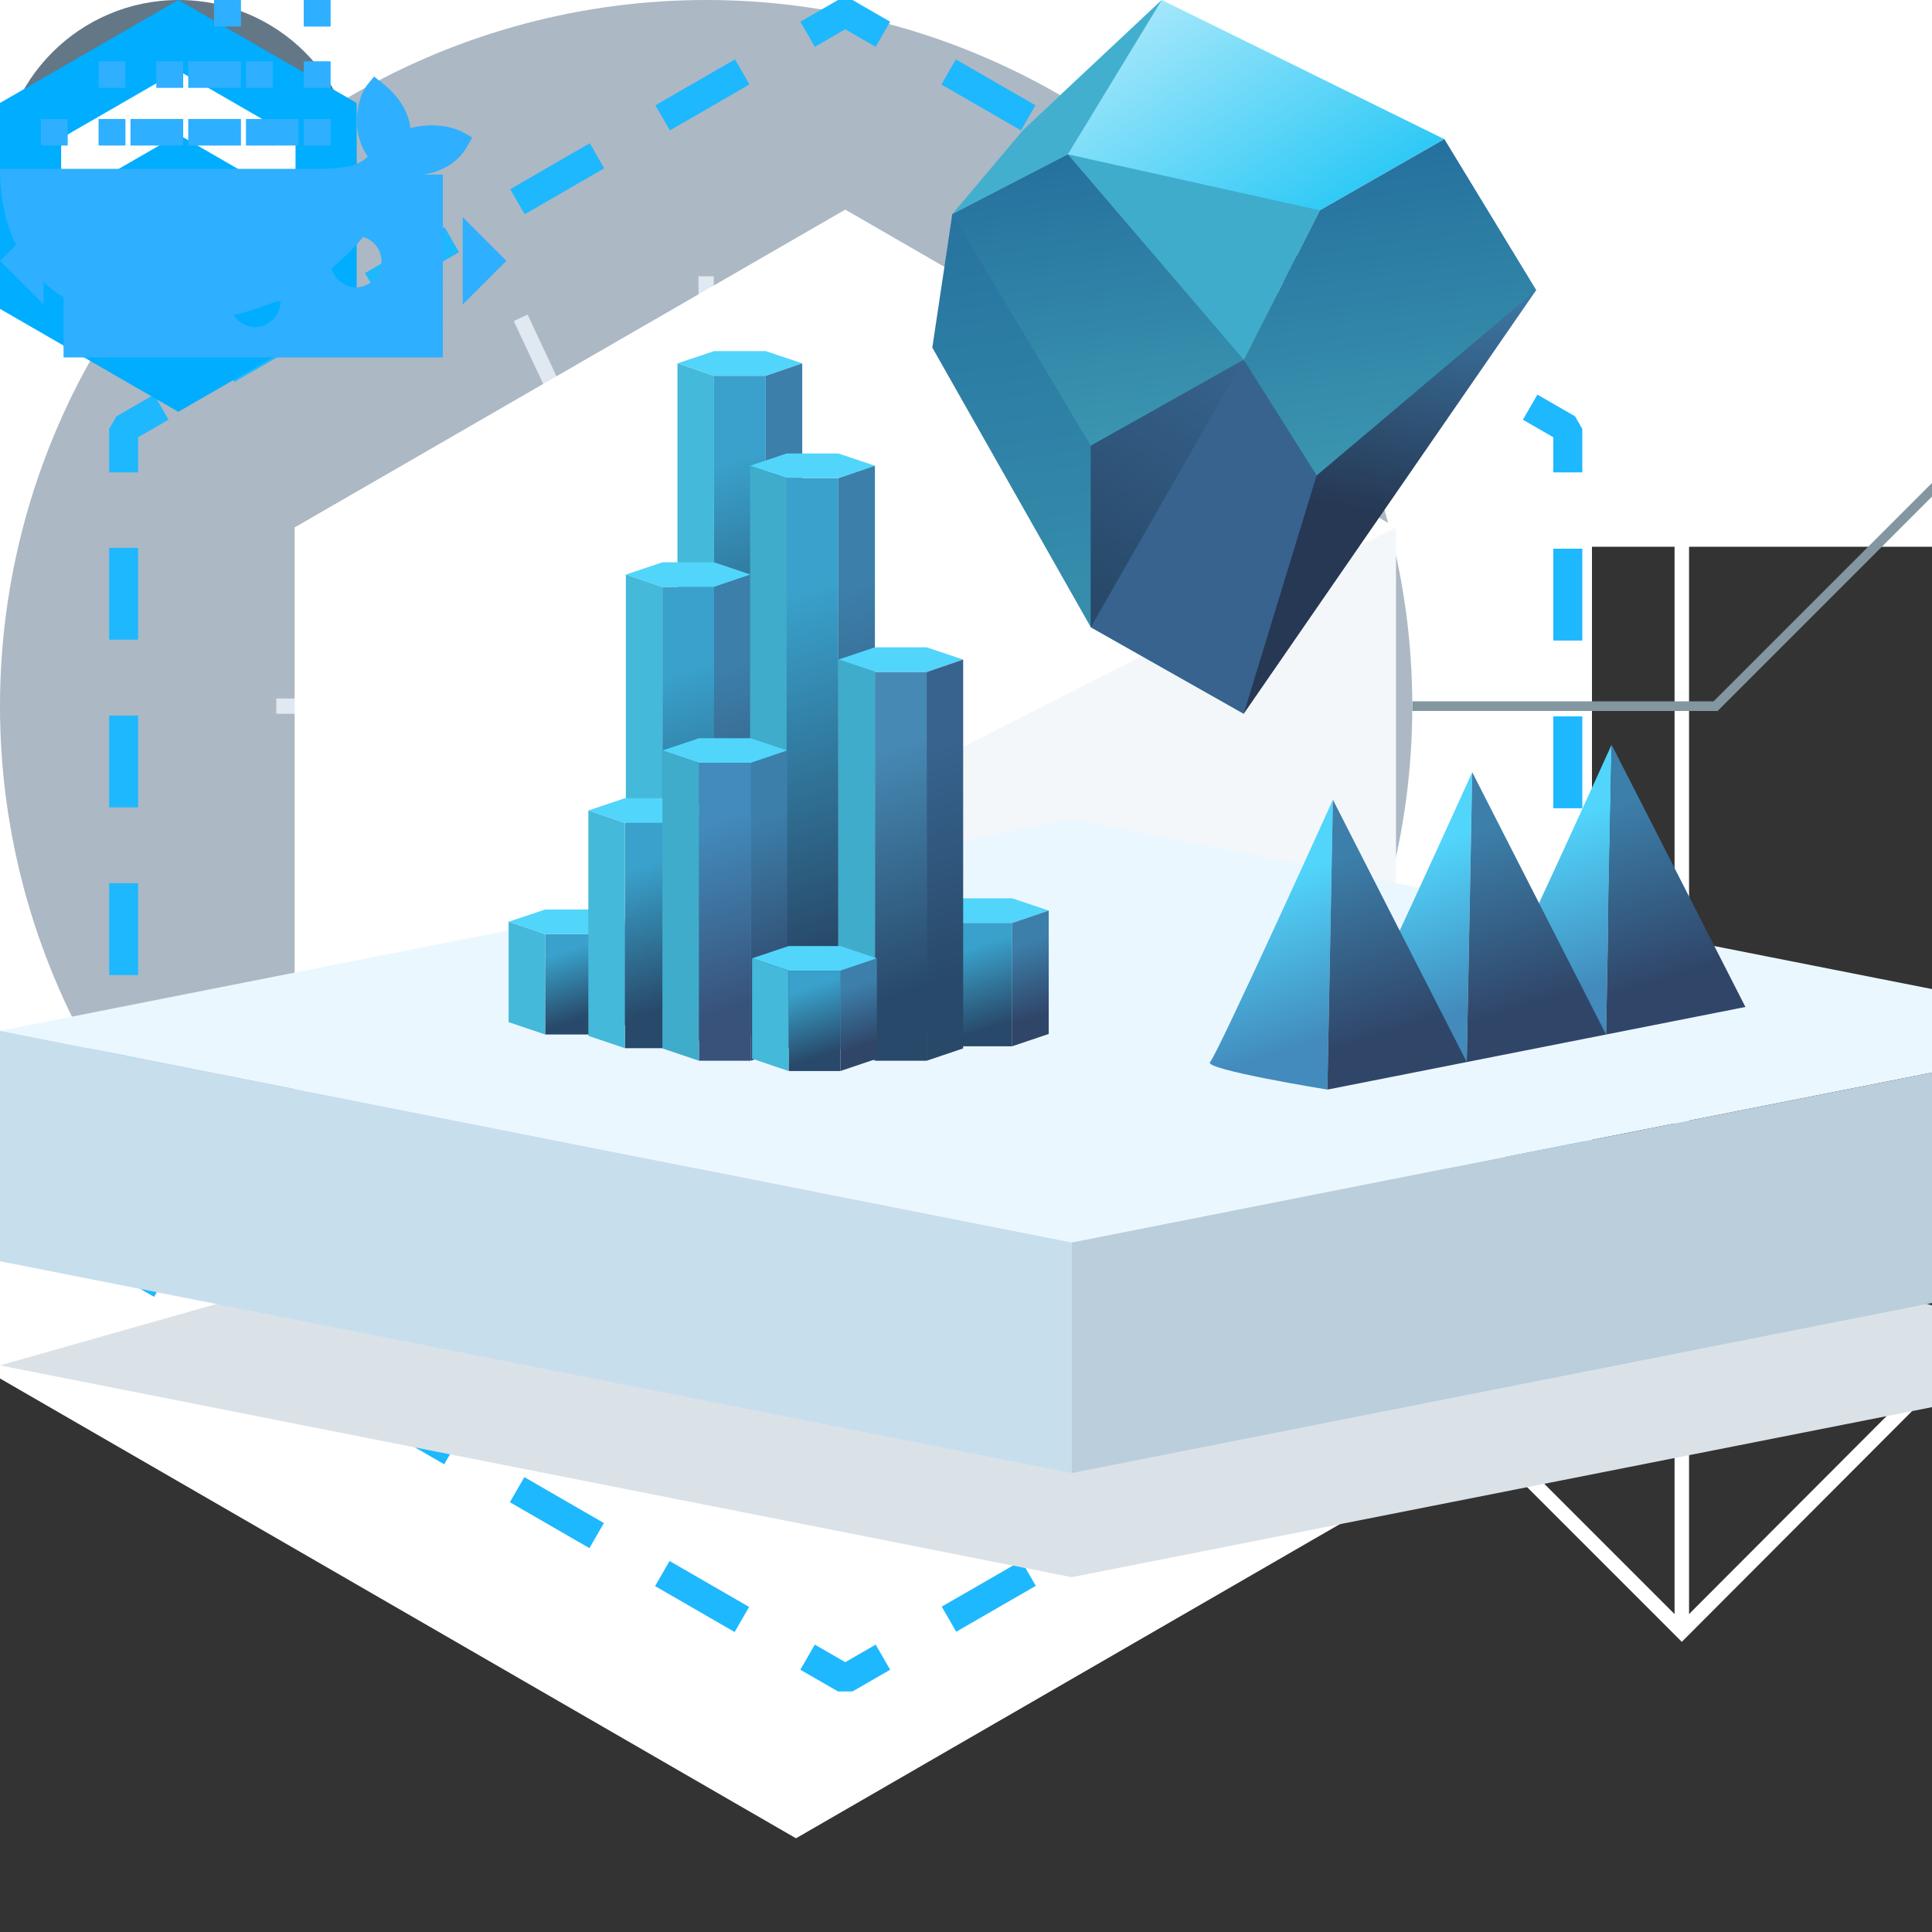 <?xml version="1.0" encoding="iso-8859-1"?>
<!-- Generator: Adobe Illustrator 22.1.0, SVG Export Plug-In . SVG Version: 6.00 Build 0)  -->
<svg version="1.1" id="Layer_1" xmlns="http://www.w3.org/2000/svg" xmlns:xlink="http://www.w3.org/1999/xlink" x="0px" y="0px"
	 viewBox="0 0 200 200" style="enable-background:new 0 0 200 200;" xml:space="preserve">
<rect x="0" y="0" width="200" height="200" fill="#333333" stroke="none"/>
<style type="text/css">
	.st0{fill:#0072C3;}
	.st1{fill:#FFFFFF;}
	.st2{fill:#19B3FF;}
	.st3{fill:none;stroke:#FFFFFF;stroke-width:1.5;stroke-miterlimit:10;}
	.st4{fill:none;stroke:#82979F;stroke-miterlimit:10;}
	.st5{fill:#ACB8C4;}
	.st6{fill:#D5DDE6;}
	.st7{fill:#DBE3EB;}
	.st8{clip-path:url(#SVGID_2_);}
	.st9{opacity:0.39;fill:url(#SVGID_3_);enable-background:new    ;}
	.st10{opacity:0.39;fill:url(#SVGID_4_);enable-background:new    ;}
	.st11{opacity:0.39;fill:url(#SVGID_5_);enable-background:new    ;}
	.st12{opacity:0.72;fill:url(#SVGID_6_);enable-background:new    ;}
	.st13{opacity:0.13;fill:url(#SVGID_7_);enable-background:new    ;}
	.st14{fill:#637787;}
	.st15{fill:none;stroke:#E0E8F1;stroke-width:1.583;stroke-miterlimit:10;}
	.st16{fill:none;stroke:#E0E8F1;stroke-width:1.583;stroke-miterlimit:10;stroke-dasharray:10.5,3;}
	.st17{fill:none;stroke:#E0E8F1;stroke-width:1.583;stroke-miterlimit:10;stroke-dasharray:10.45,2.986;}
	.st18{fill:none;stroke:#E0E8F1;stroke-width:1.583;stroke-miterlimit:10;stroke-dasharray:10.513,3.004;}
	.st19{fill:#E2EAF3;}
	.st20{fill:none;stroke:#E0E8F1;stroke-width:1.583;stroke-miterlimit:10;stroke-dasharray:14,4;}
	.st21{fill:none;stroke:#FFFFFF;stroke-width:2.678;stroke-miterlimit:10;}
	.st22{fill:none;stroke:#1EB8FF;stroke-width:3;stroke-linecap:square;stroke-linejoin:bevel;}
	.st23{fill:none;stroke:#1EB8FF;stroke-width:3;stroke-linecap:square;stroke-linejoin:bevel;stroke-dasharray:6.511,10.851;}
	.st24{fill:none;stroke:#1EB8FF;stroke-width:3;stroke-linecap:square;stroke-linejoin:bevel;stroke-dasharray:6.51,10.85;}
	.st25{fill:none;stroke:#1EB8FF;stroke-width:3;stroke-linecap:square;stroke-linejoin:bevel;stroke-dasharray:6.51,10.85;}
	.st26{fill:none;stroke:#1EB8FF;stroke-width:3;stroke-linecap:square;stroke-linejoin:bevel;stroke-dasharray:6.511,10.851;}
	.st27{fill:none;stroke:#43C4A6;stroke-width:2.307;stroke-miterlimit:10;}
	.st28{fill:#F3F7FA;}
	.st29{fill:#1EB8FF;}
	.st30{fill:none;}
	.st31{fill:#00ADFE;}
	.st32{fill:#DAE2E8;}
	.st33{fill:#EBF7FF;}
	.st34{fill:#BACEDB;}
	.st35{fill:#C7DEED;}
	.st36{fill:#51D5FB;}
	.st37{fill:url(#SVGID_8_);}
	.st38{fill:#44B9DA;}
	.st39{fill:url(#SVGID_9_);}
	.st40{fill:url(#SVGID_10_);}
	.st41{fill:url(#SVGID_11_);}
	.st42{fill:url(#SVGID_12_);}
	.st43{fill:url(#SVGID_13_);}
	.st44{fill:url(#SVGID_14_);}
	.st45{fill:url(#SVGID_15_);}
	.st46{fill:url(#SVGID_16_);}
	.st47{fill:#3FACCB;}
	.st48{fill:url(#SVGID_17_);}
	.st49{fill:url(#SVGID_18_);}
	.st50{fill:url(#SVGID_19_);}
	.st51{fill:url(#SVGID_20_);}
	.st52{fill:url(#SVGID_21_);}
	.st53{fill:url(#SVGID_22_);}
	.st54{fill:url(#SVGID_23_);}
	.st55{fill:url(#SVGID_24_);}
	.st56{fill:url(#SVGID_25_);}
	.st57{fill:url(#SVGID_26_);}
	.st58{fill:url(#SVGID_27_);}
	.st59{fill:url(#SVGID_28_);}
	.st60{fill:url(#SVGID_29_);}
	.st61{fill:url(#SVGID_30_);}
	.st62{fill:url(#SVGID_31_);}
	.st63{fill:none;stroke:#ABCCD9;stroke-linecap:round;stroke-linejoin:round;stroke-miterlimit:10;}
	.st64{fill:url(#SVGID_32_);}
	.st65{fill:url(#SVGID_33_);}
	.st66{fill:url(#SVGID_34_);}
	.st67{fill:#43AFCE;}
	.st68{fill:url(#SVGID_35_);}
	.st69{fill:#37638E;}
	.st70{fill:url(#SVGID_36_);}
	.st71{fill:url(#SVGID_37_);}
	.st72{fill:none;stroke:#FFFFFF;stroke-width:2;stroke-miterlimit:10;}
	.st73{fill:#2EAFFF;}
</style>
<g id="next-arrow-btn_x60_94x40">
	<polygon class="st0" points="81.3,0 0,0 0,39.6 81.3,39.6 93.5,19.8 	"/>
</g>
<g id="create-hex_x60_165x191">
	<polygon class="st1" points="164.8,142.7 82.4,190.3 0,142.7 0,47.5 82.4,0 164.8,47.5 	"/>
</g>
<g id="dropdown-check_x60_12x9">
	<path class="st2" d="M3.175,7.85l-2.8-2.8c-0.5-0.6-0.5-1.5,0-2c0.6-0.6,1.5-0.6,2,0l1.8,1.8l4.4-4.4c0.5-0.6,1.5-0.6,2,0
		c0.5,0.5,0.5,1.5,0,2l-5.4,5.4c-0.3,0.3-0.6,0.4-1,0.4S3.475,8.15,3.175,7.85z"/>
</g>
<g id="whats-next_x60_349x170">
	<line class="st3" x1="174.1" y1="56.5" x2="174.1" y2="168.9"/>
	<polyline class="st3" points="124.9,119.7 174.1,168.9 223.2,119.7 	"/>
	<rect class="st1" width="348.1" height="56.6"/>
</g>
<g id="next-process_x60_453x456">
	<polyline class="st4" points="215.6,35.1 177.6,73.1 146.2,73.1 	"/>
	<polyline class="st4" points="237.4,150.6 275.4,112.6 306.8,112.6 	"/>
	<polyline class="st4" points="215.6,305.1 177.6,343.1 146.2,343.1 	"/>
	<polyline class="st4" points="237.4,420.6 275.4,382.6 306.8,382.6 	"/>
	<circle class="st5" cx="379.9" cy="382.7" r="73.1"/>
	<g>
		<polygon class="st6" points="431.4,378.9 418.1,386.6 404.7,378.9 404.7,363.5 418.1,355.8 431.4,363.5 		"/>
		<polygon class="st1" points="404.7,363.5 418.1,371.2 431.4,363.5 418.1,355.8 		"/>
		<polygon class="st7" points="418.1,371.2 418.1,386.6 404.7,378.9 404.7,363.5 		"/>
	</g>
	<g>
		<polygon class="st6" points="410.9,390.4 381.2,407.5 351.5,390.4 351.5,356 381.2,338.9 410.9,356 		"/>
		<polygon class="st1" points="351.5,356 381.2,373.2 410.9,356 381.2,338.9 		"/>
		<polygon class="st7" points="381.2,373.2 381.2,407.5 351.5,390.4 351.5,356 		"/>
	</g>
	<g>
		<polygon class="st6" points="355.1,400.5 341.8,408.2 328.4,400.5 328.4,385 341.8,377.3 355.1,385 		"/>
		<polygon class="st1" points="328.4,385 341.8,392.7 355.1,385 341.8,377.3 		"/>
		<polygon class="st7" points="341.8,392.7 341.8,408.2 328.4,400.5 328.4,385 		"/>
	</g>
	<g>
		<polygon class="st6" points="374.4,411.4 361.1,419.1 347.7,411.4 347.7,396 361.1,388.3 374.4,396 		"/>
		<polygon class="st1" points="347.7,396 361.1,403.7 374.4,396 361.1,388.3 		"/>
		<polygon class="st7" points="361.1,403.7 361.1,419.1 347.7,411.4 347.7,396 		"/>
	</g>
	<circle class="st5" cx="73.1" cy="343.1" r="73.1"/>
	<polygon class="st6" points="108.1,370.3 73.1,390.5 38.1,370.3 38.1,329.8 73.1,309.6 108.1,329.8 	"/>
	<polygon class="st1" points="38.1,329.8 73.1,350 108.1,329.8 73.1,309.6 	"/>
	<polygon class="st7" points="73.1,350 73.1,390.5 38.1,370.3 38.1,329.8 	"/>
	<g>
		<polygon class="st6" points="45.4,329.8 73.1,345.8 73.1,313.8 		"/>
		<polygon class="st7" points="73.1,313.8 73.1,345.8 100.8,329.8 		"/>
	</g>
	<g>
		<g>
			<g>
				<g>
					<g>
						<g>
							<g>
								<g>
									<defs>
										<polygon id="SVGID_1_" points="45.4,329.8 73.1,345.8 100.8,329.8 100.8,274.6 45.4,274.6 										"/>
									</defs>
									<clipPath id="SVGID_2_">
										<use xlink:href="#SVGID_1_"  style="overflow:visible;"/>
									</clipPath>
									<g class="st8">
										<polygon class="st1" points="93.2,319.3 73.1,330.9 53,319.3 53,296.1 73.1,284.5 93.2,296.1 										"/>
										<polygon class="st1" points="53,296.1 73.1,307.7 93.2,296.1 73.1,284.5 										"/>
										<polygon class="st1" points="73.1,307.7 73.1,330.9 53,319.3 53,296.1 										"/>
									</g>
								</g>
							</g>
						</g>
					</g>
				</g>
			</g>
		</g>
	</g>
	
		<linearGradient id="SVGID_3_" gradientUnits="userSpaceOnUse" x1="91.05" y1="-103.171" x2="91.05" y2="-53.449" gradientTransform="matrix(1 0 0 -1 0 204)">
		<stop  offset="0" style="stop-color:#FFFFFF"/>
		<stop  offset="1" style="stop-color:#FFFFFF;stop-opacity:0"/>
	</linearGradient>
	<polygon class="st9" points="93.7,228.7 88.4,231.8 88.4,316.9 93.7,313.8 	"/>
	
		<linearGradient id="SVGID_4_" gradientUnits="userSpaceOnUse" x1="66.4" y1="-104.236" x2="66.4" y2="-54.514" gradientTransform="matrix(1 0 0 -1 0 204)">
		<stop  offset="0" style="stop-color:#FFFFFF"/>
		<stop  offset="1" style="stop-color:#FFFFFF;stop-opacity:0"/>
	</linearGradient>
	<polygon class="st10" points="69.1,229.8 63.7,232.9 63.7,318 69.1,314.9 	"/>
	
		<linearGradient id="SVGID_5_" gradientUnits="userSpaceOnUse" x1="61.75" y1="-99.906" x2="61.75" y2="-47.459" gradientTransform="matrix(1 0 0 -1 0 204)">
		<stop  offset="0" style="stop-color:#FFFFFF"/>
		<stop  offset="1" style="stop-color:#FFFFFF;stop-opacity:0"/>
	</linearGradient>
	<polygon class="st11" points="67.9,221.2 55.6,229.1 55.6,314.2 67.9,306.3 	"/>
	
		<linearGradient id="SVGID_6_" gradientUnits="userSpaceOnUse" x1="55.6" y1="-86.174" x2="55.6" y2="-35.897" gradientTransform="matrix(1 0 0 -1 0 204)">
		<stop  offset="0" style="stop-color:#FFFFFF"/>
		<stop  offset="1" style="stop-color:#FFFFFF;stop-opacity:0"/>
	</linearGradient>
	<polygon class="st12" points="58.3,235.5 52.9,238.6 52.9,297 58.3,293.9 	"/>
	
		<linearGradient id="SVGID_7_" gradientUnits="userSpaceOnUse" x1="-2249.275" y1="-104.412" x2="-2249.275" y2="-55.481" gradientTransform="matrix(-1 0 0 -1 -2165.525 204)">
		<stop  offset="0" style="stop-color:#FFFFFF"/>
		<stop  offset="1" style="stop-color:#FFFFFF;stop-opacity:0"/>
	</linearGradient>
	<polygon class="st13" points="79.1,231.2 88.4,235 88.4,318 79.1,314.2 	"/>
	<circle class="st14" cx="226.5" cy="433" r="18.5"/>
	<circle class="st14" cx="226.5" cy="298.5" r="18.5"/>
	<circle class="st14" cx="226.5" cy="164" r="18.5"/>
	<circle class="st14" cx="226.5" cy="29.6" r="18.5"/>
	<path class="st1" d="M226.1,26.3l-2.2,2.3l-1.6-1.7l4.2-4.2h2.5V36h-2.8L226.1,26.3L226.1,26.3z"/>
	<path class="st1" d="M221,168.2c5.5-4,7.1-5.4,7.1-7c0-1.2-1.1-1.7-2.2-1.7c-1.5,0-2.7,0.6-3.6,1.5l-1.6-1.9
		c1.3-1.5,3.3-2.2,5.1-2.2c2.8,0,5.1,1.6,5.1,4.3c0,2.3-1.9,4.3-5.5,6.8h5.6v2.5h-10V168.2z"/>
	<path class="st1" d="M222.2,301.9c0.9,1,2.4,1.5,3.7,1.5c1.6,0,2.5-0.7,2.5-1.7c0-1.1-0.8-1.6-2.7-1.6c-0.6,0-1.5,0-1.7,0v-2.5
		c0.2,0,1.2,0,1.7,0c1.5,0,2.5-0.5,2.5-1.5c0-1.1-1.1-1.6-2.5-1.6c-1.3,0-2.5,0.5-3.4,1.4l-1.4-1.8c1.1-1.2,2.8-2.1,5.1-2.1
		c3.1,0,5,1.4,5,3.6c0,1.7-1.4,2.8-2.9,3c1.4,0.1,3.1,1.2,3.1,3.2c0,2.3-2.1,3.9-5.3,3.9c-2.5,0-4.3-0.9-5.3-2.1L222.2,301.9z"/>
	<path class="st1" d="M227.1,437.8h-6.4v-2.2l5.3-8.3h3.9v8.1h1.7v2.5h-1.7v2.8h-2.8V437.8L227.1,437.8z M223.5,435.3h3.6v-5.6
		L223.5,435.3z"/>
	<circle class="st5" cx="379.9" cy="112.7" r="73.1"/>
	<g id="hex-platform_1_">
		<g id="_x3E_bg_1_">
			<g>
				<polyline class="st15" points="419.2,127.6 419.2,134.6 413.1,138.1 				"/>
				<line class="st16" x1="410.5" y1="139.6" x2="388.4" y2="152.3"/>
				<polyline class="st15" points="387.1,153 381.1,156.5 375,153 				"/>
				<line class="st17" x1="372.4" y1="151.5" x2="350.4" y2="138.8"/>
				<polyline class="st15" points="349.1,138.1 343.1,134.6 343.1,127.6 				"/>
				<line class="st18" x1="343.1" y1="124.6" x2="343.1" y2="99.1"/>
				<polyline class="st15" points="343.1,97.6 343.1,90.6 349.1,87.1 				"/>
				<line class="st17" x1="351.7" y1="85.6" x2="373.7" y2="72.9"/>
				<polyline class="st15" points="375,72.1 381.1,68.6 387.1,72.1 				"/>
				<line class="st16" x1="389.7" y1="73.6" x2="411.8" y2="86.3"/>
				<polyline class="st15" points="413.1,87.1 419.2,90.6 419.2,97.6 				"/>
				<line class="st18" x1="419.2" y1="100.6" x2="419.2" y2="126.1"/>
			</g>
		</g>
		<g id="logo-horizontal_1_">
			<g>
				<polygon class="st1" points="399.7,132.5 380.9,142.1 361.6,132.3 380.4,122.5 				"/>
				<polygon class="st19" points="391.7,128.4 380.6,134.1 369.3,128.2 380.4,122.5 				"/>
				<polygon class="st6" points="380.9,142.1 399.7,132.5 399.7,135.3 380.9,144.9 				"/>
				<polygon class="st7" points="380.9,142.1 361.6,132.3 361.6,135.1 380.9,144.9 				"/>
			</g>
			<g>
				<polygon class="st6" points="381.1,126.4 396.4,118.6 396.4,120.8 381.1,128.7 				"/>
				<polygon class="st7" points="381.1,126.4 365.7,118.6 365.7,120.8 381.1,128.7 				"/>
				<polygon class="st1" points="396.4,118.6 381.1,126.4 365.7,118.6 381.1,110.7 				"/>
				<polygon class="st19" points="392.4,116.4 381.1,122.3 369.8,116.4 381.1,110.7 				"/>
			</g>
			<g>
				<polygon class="st6" points="381.1,114.1 399.7,104.5 399.7,107.4 381.1,116.9 				"/>
				<polygon class="st7" points="381.1,114.1 362.4,104.5 362.4,107.4 381.1,116.9 				"/>
				<polygon class="st1" points="399.7,104.5 381.1,114.1 362.4,104.5 381.1,95 				"/>
				<polygon class="st19" points="394.8,102 381.1,109.1 367.3,102 381.1,95 				"/>
			</g>
			<g>
				<polygon class="st1" points="399.7,89.7 380.9,99.4 362.1,89.7 380.9,80.1 				"/>
				<polygon class="st6" points="380.9,99.4 399.7,89.7 399.7,92.7 380.9,102.4 				"/>
				<polygon class="st7" points="380.9,99.4 362.1,89.7 362.1,92.7 380.9,102.4 				"/>
			</g>
		</g>
	</g>
	<path class="st20" d="M399.7,102"/>
	<circle class="st5" cx="73.1" cy="73.1" r="73.1"/>
	<polygon class="st6" points="96.5,86.6 73.1,100.1 49.7,86.6 49.7,59.6 73.1,46.1 96.5,59.6 	"/>
	<polygon class="st1" points="49.7,59.6 73.1,73.1 96.5,59.6 73.1,46.1 	"/>
	<polygon class="st7" points="73.1,73.1 73.1,100.1 49.7,86.6 49.7,59.6 	"/>
	<line class="st15" x1="73.1" y1="40.9" x2="73.1" y2="28.6"/>
	<line class="st15" x1="87.1" y1="44" x2="92.3" y2="32.9"/>
	<line class="st15" x1="59.1" y1="44" x2="53.9" y2="32.9"/>
	<line class="st15" x1="73.1" y1="105.3" x2="73.1" y2="117.6"/>
	<line class="st15" x1="87.1" y1="102.2" x2="92.3" y2="113.4"/>
	<line class="st15" x1="59.1" y1="102.2" x2="53.9" y2="113.4"/>
	<line class="st15" x1="105.3" y1="73.1" x2="117.6" y2="73.1"/>
	<line class="st15" x1="102.2" y1="87.1" x2="113.3" y2="92.3"/>
	<line class="st15" x1="102.2" y1="59.1" x2="113.3" y2="53.9"/>
	<line class="st15" x1="40.9" y1="73.1" x2="28.6" y2="73.1"/>
	<line class="st15" x1="44" y1="87.1" x2="32.8" y2="92.3"/>
	<line class="st15" x1="44" y1="59.1" x2="32.8" y2="53.9"/>
</g>
<g id="gray-smiler_x60_37x37">
	<circle class="st14" cx="18.5" cy="18.5" r="18.5"/>
	<path class="st21" d="M6.8,24.5c2.2,4.3,6.6,7.2,11.7,7.2s9.5-2.9,11.7-7.2"/>
	<circle class="st1" cx="30.9" cy="13.1" r="2.2"/>
	<circle class="st1" cx="6.1" cy="13.1" r="2.2"/>
</g>
<g id="no-provider-illo_x60_176x176">
	<polygon class="st1" points="144.5,120.499 87.5,153.399 30.5,120.499 30.5,54.599 87.5,21.699 144.5,54.599 	"/>
	<g>
		<g>
			<polyline class="st22" points="162.3,127.699 162.3,130.699 159.7,132.199 			"/>
			<line class="st23" x1="150.3" y1="137.599" x2="94.8" y2="169.599"/>
			<polyline class="st22" points="90.1,172.299 87.5,173.799 84.9,172.299 			"/>
			<line class="st24" x1="75.5" y1="166.899" x2="20.1" y2="134.899"/>
			<polyline class="st22" points="15.4,132.199 12.8,130.699 12.8,127.699 			"/>
			<line class="st25" x1="12.8" y1="116.799" x2="12.8" y2="52.799"/>
			<polyline class="st22" points="12.8,47.399 12.8,44.399 15.4,42.899 			"/>
			<line class="st25" x1="24.8" y1="37.499" x2="80.2" y2="5.499"/>
			<polyline class="st22" points="84.9,2.799 87.5,1.299 90.1,2.799 			"/>
			<line class="st26" x1="99.5" y1="8.199" x2="155" y2="40.199"/>
			<polyline class="st22" points="159.7,42.899 162.3,44.399 162.3,47.399 			"/>
			<line class="st25" x1="162.3" y1="58.299" x2="162.3" y2="122.299"/>
		</g>
	</g>
	<path class="st27" d="M88,110.399"/>
	<path class="st27" d="M87.5,67.199"/>
	<path class="st27" d="M66.6,88.799"/>
	<path class="st27" d="M109.8,88.799"/>
	<polygon class="st28" points="144.5,54.599 87.1,83.699 87.1,153.399 144.5,120.499 	"/>
	<circle class="st29" cx="162.3" cy="130.699" r="12.7"/>
	<circle class="st30" cx="12.7" cy="130.699" r="12.7"/>
	<polygon class="st1" points="162.3,121.699 164.3,127.899 170.8,127.899 165.5,131.799 167.6,137.999 162.3,134.099 157,137.999 
		159,131.799 153.7,127.899 160.2,127.899 	"/>
</g>
<g id="new-custom_x60_37x43">
	<polygon class="st31" points="36.922,31.973 18.46,42.632 0,31.973 0,10.658 18.46,0 36.922,10.658 	"/>
	<polygon class="st1" points="30.592,28.319 18.46,35.322 6.33,28.319 6.33,14.313 18.46,7.31 30.592,14.313 	"/>
	<polygon class="st31" points="24.865,25.013 18.461,28.711 12.057,25.013 12.057,17.618 18.461,13.921 24.865,17.618 	"/>
</g>
<g id="lil-city_x60_287x164">
	<g>
		<polygon class="st32" points="110.937,109.858 221.874,141.345 110.937,163.271 0,141.345 		"/>
	</g>
	<polygon class="st33" points="110.937,84.786 221.874,106.711 110.937,128.636 0,106.711 	"/>
	<polygon class="st34" points="110.937,152.488 221.874,130.563 221.874,106.711 110.937,128.636 	"/>
	<polygon class="st35" points="110.937,152.488 0,130.563 0,106.711 110.937,128.636 	"/>
	<polygon class="st36" points="56.434,96.699 52.651,95.421 56.434,94.152 61.787,94.152 65.571,95.421 61.787,96.699 	"/>
	
		<linearGradient id="SVGID_8_" gradientUnits="userSpaceOnUse" x1="58.037" y1="103.366" x2="60.264" y2="96.589" gradientTransform="matrix(1 0 0 -1 0 202)">
		<stop  offset="0.005" style="stop-color:#39A1CB"/>
		<stop  offset="1" style="stop-color:#284969"/>
	</linearGradient>
	<rect x="56.434" y="96.708" class="st37" width="5.352" height="10.382"/>
	<polygon class="st38" points="56.434,96.708 52.651,95.421 52.651,105.813 56.434,107.09 	"/>
	
		<linearGradient id="SVGID_9_" gradientUnits="userSpaceOnUse" x1="62.757" y1="103.548" x2="64.67" y2="97.729" gradientTransform="matrix(1 0 0 -1 0 202)">
		<stop  offset="0" style="stop-color:#3C7FAA"/>
		<stop  offset="1" style="stop-color:#304669"/>
	</linearGradient>
	<polygon class="st39" points="61.787,96.708 65.57,95.421 65.57,105.813 61.787,107.09 	"/>
	<polygon class="st36" points="73.915,38.893 70.131,37.616 73.915,36.346 79.267,36.346 83.051,37.616 79.267,38.893 	"/>
	
		<linearGradient id="SVGID_10_" gradientUnits="userSpaceOnUse" x1="72.51" y1="153.311" x2="80.98" y2="127.546" gradientTransform="matrix(1 0 0 -1 0 202)">
		<stop  offset="0.005" style="stop-color:#39A1CB"/>
		<stop  offset="1" style="stop-color:#284969"/>
	</linearGradient>
	<rect x="73.915" y="38.903" class="st40" width="5.352" height="44.401"/>
	<polygon class="st38" points="73.915,38.903 70.131,37.616 70.131,82.027 73.915,83.304 	"/>
	
		<linearGradient id="SVGID_11_" gradientUnits="userSpaceOnUse" x1="77.229" y1="153.493" x2="85.385" y2="128.686" gradientTransform="matrix(1 0 0 -1 0 202)">
		<stop  offset="0" style="stop-color:#3C7FAA"/>
		<stop  offset="1" style="stop-color:#304669"/>
	</linearGradient>
	<polygon class="st41" points="79.267,38.903 83.05,37.616 83.05,82.027 79.267,83.304 	"/>
	<polygon class="st36" points="68.57,60.757 64.787,59.48 68.57,58.21 73.923,58.21 77.707,59.48 73.923,60.757 	"/>
	
		<linearGradient id="SVGID_12_" gradientUnits="userSpaceOnUse" x1="67.165" y1="131.447" x2="75.635" y2="105.683" gradientTransform="matrix(1 0 0 -1 0 202)">
		<stop  offset="0.005" style="stop-color:#39A1CB"/>
		<stop  offset="1" style="stop-color:#284969"/>
	</linearGradient>
	<rect x="68.57" y="60.766" class="st42" width="5.352" height="44.401"/>
	<polygon class="st38" points="68.57,60.766 64.787,59.48 64.787,103.89 68.57,105.167 	"/>
	
		<linearGradient id="SVGID_13_" gradientUnits="userSpaceOnUse" x1="71.885" y1="131.629" x2="80.04" y2="106.823" gradientTransform="matrix(1 0 0 -1 0 202)">
		<stop  offset="0" style="stop-color:#3C7FAA"/>
		<stop  offset="1" style="stop-color:#304669"/>
	</linearGradient>
	<polygon class="st43" points="73.923,60.766 77.706,59.48 77.706,103.89 73.923,105.167 	"/>
	<polygon class="st36" points="64.688,85.178 60.905,83.901 64.688,82.631 70.04,82.631 73.824,83.901 70.04,85.178 	"/>
	
		<linearGradient id="SVGID_14_" gradientUnits="userSpaceOnUse" x1="65.147" y1="111.897" x2="69.749" y2="97.898" gradientTransform="matrix(1 0 0 -1 0 202)">
		<stop  offset="0.005" style="stop-color:#39A1CB"/>
		<stop  offset="1" style="stop-color:#284969"/>
	</linearGradient>
	<rect x="64.688" y="85.188" class="st44" width="5.352" height="23.32"/>
	<polygon class="st38" points="64.688,85.188 60.905,83.901 60.905,107.231 64.688,108.508 	"/>
	
		<linearGradient id="SVGID_15_" gradientUnits="userSpaceOnUse" x1="69.866" y1="112.079" x2="74.153" y2="99.039" gradientTransform="matrix(1 0 0 -1 0 202)">
		<stop  offset="0" style="stop-color:#3C7FAA"/>
		<stop  offset="1" style="stop-color:#304669"/>
	</linearGradient>
	<polygon class="st45" points="70.04,85.188 73.824,83.901 73.824,107.231 70.04,108.508 	"/>
	<polygon class="st36" points="81.436,49.49 77.652,48.213 81.436,46.943 86.788,46.943 90.572,48.213 86.788,49.49 	"/>
	
		<linearGradient id="SVGID_16_" gradientUnits="userSpaceOnUse" x1="78.737" y1="139.334" x2="89.892" y2="105.404" gradientTransform="matrix(1 0 0 -1 0 202)">
		<stop  offset="0.005" style="stop-color:#39A1CB"/>
		<stop  offset="1" style="stop-color:#284969"/>
	</linearGradient>
	<rect x="81.436" y="49.499" class="st46" width="5.352" height="59.031"/>
	<polygon class="st47" points="81.436,49.499 77.652,48.213 77.652,107.253 81.436,108.53 	"/>
	
		<linearGradient id="SVGID_17_" gradientUnits="userSpaceOnUse" x1="83.456" y1="139.516" x2="94.296" y2="106.543" gradientTransform="matrix(1 0 0 -1 0 202)">
		<stop  offset="0" style="stop-color:#3C7FAA"/>
		<stop  offset="1" style="stop-color:#304669"/>
	</linearGradient>
	<polygon class="st48" points="86.788,49.499 90.571,48.213 90.571,107.253 86.788,108.53 	"/>
	<polygon class="st36" points="72.354,78.97 68.571,77.692 72.354,76.423 77.707,76.423 81.491,77.692 77.707,78.97 	"/>
	
		<linearGradient id="SVGID_18_" gradientUnits="userSpaceOnUse" x1="72.149" y1="116.371" x2="78.129" y2="98.182" gradientTransform="matrix(1 0 0 -1 0 202)">
		<stop  offset="0.005" style="stop-color:#428BBC"/>
		<stop  offset="1" style="stop-color:#38527A"/>
	</linearGradient>
	<rect x="72.354" y="78.979" class="st49" width="5.352" height="30.828"/>
	<polygon class="st47" points="72.354,78.979 68.571,77.692 68.571,108.53 72.354,109.807 	"/>
	
		<linearGradient id="SVGID_19_" gradientUnits="userSpaceOnUse" x1="76.869" y1="116.553" x2="82.534" y2="99.322" gradientTransform="matrix(1 0 0 -1 0 202)">
		<stop  offset="0" style="stop-color:#3C7FAA"/>
		<stop  offset="1" style="stop-color:#304669"/>
	</linearGradient>
	<polygon class="st50" points="77.707,78.979 81.49,77.692 81.49,108.53 77.707,109.807 	"/>
	<polygon class="st36" points="99.428,95.537 95.645,94.26 99.428,92.99 104.78,92.99 108.564,94.26 104.78,95.537 	"/>
	
		<linearGradient id="SVGID_20_" gradientUnits="userSpaceOnUse" x1="100.82" y1="103.977" x2="103.485" y2="95.87" gradientTransform="matrix(1 0 0 -1 0 202)">
		<stop  offset="0.005" style="stop-color:#39A1CB"/>
		<stop  offset="1" style="stop-color:#284969"/>
	</linearGradient>
	<rect x="99.428" y="95.546" class="st51" width="5.352" height="12.765"/>
	<polygon class="st38" points="99.428,95.546 95.645,94.26 95.645,107.034 99.428,108.311 	"/>
	
		<linearGradient id="SVGID_21_" gradientUnits="userSpaceOnUse" x1="105.54" y1="104.159" x2="107.89" y2="97.01" gradientTransform="matrix(1 0 0 -1 0 202)">
		<stop  offset="0" style="stop-color:#3C7FAA"/>
		<stop  offset="1" style="stop-color:#304669"/>
	</linearGradient>
	<polygon class="st52" points="104.78,95.546 108.564,94.26 108.564,107.034 104.78,108.311 	"/>
	<polygon class="st36" points="90.571,69.556 86.788,68.279 90.571,67.009 95.924,67.009 99.708,68.279 95.924,69.556 	"/>
	
		<linearGradient id="SVGID_22_" gradientUnits="userSpaceOnUse" x1="89.533" y1="123.609" x2="97.241" y2="100.166" gradientTransform="matrix(1 0 0 -1 0 202)">
		<stop  offset="0" style="stop-color:#4689B4"/>
		<stop  offset="1" style="stop-color:#284969"/>
	</linearGradient>
	<rect x="90.571" y="69.566" class="st53" width="5.352" height="40.241"/>
	<polygon class="st47" points="90.571,69.566 86.788,68.279 86.788,108.53 90.571,109.807 	"/>
	
		<linearGradient id="SVGID_23_" gradientUnits="userSpaceOnUse" x1="94.254" y1="123.791" x2="101.646" y2="101.306" gradientTransform="matrix(1 0 0 -1 0 202)">
		<stop  offset="0" style="stop-color:#37638E"/>
		<stop  offset="1" style="stop-color:#284969"/>
	</linearGradient>
	<polygon class="st54" points="95.924,69.566 99.707,68.279 99.707,108.53 95.924,109.807 	"/>
	
		<linearGradient id="SVGID_24_" gradientUnits="userSpaceOnUse" x1="129.977" y1="110.553" x2="135.448" y2="93.912" gradientTransform="matrix(1 0 0 -1 0 202)">
		<stop  offset="0.005" style="stop-color:#51D5FB"/>
		<stop  offset="1" style="stop-color:#428BBC"/>
	</linearGradient>
	<path class="st55" d="M137.982,82.793l-0.569,30.001c0,0-12.906-2.091-12.147-2.851C126.025,109.184,137.982,82.793,137.982,82.793
		z"/>
	
		<linearGradient id="SVGID_25_" gradientUnits="userSpaceOnUse" x1="144.4" y1="113.403" x2="149.871" y2="96.762" gradientTransform="matrix(1 0 0 -1 0 202)">
		<stop  offset="0.005" style="stop-color:#51D5FB"/>
		<stop  offset="1" style="stop-color:#428BBC"/>
	</linearGradient>
	<path class="st56" d="M152.406,79.943l-0.569,30.001c0,0-12.906-2.091-12.147-2.851S152.406,79.943,152.406,79.943z"/>
	
		<linearGradient id="SVGID_26_" gradientUnits="userSpaceOnUse" x1="158.826" y1="116.254" x2="164.296" y2="99.614" gradientTransform="matrix(1 0 0 -1 0 202)">
		<stop  offset="0.005" style="stop-color:#51D5FB"/>
		<stop  offset="1" style="stop-color:#428BBC"/>
	</linearGradient>
	<path class="st57" d="M166.831,77.092l-0.569,30.001c0,0-12.906-2.091-12.147-2.851C154.874,103.482,166.831,77.092,166.831,77.092
		z"/>
	
		<linearGradient id="SVGID_27_" gradientUnits="userSpaceOnUse" x1="166.247" y1="118.312" x2="172.065" y2="100.616" gradientTransform="matrix(1 0 0 -1 0 202)">
		<stop  offset="0" style="stop-color:#3C7FAA"/>
		<stop  offset="1" style="stop-color:#304669"/>
	</linearGradient>
	<polygon class="st58" points="166.831,77.092 180.686,104.242 166.261,107.093 	"/>
	
		<linearGradient id="SVGID_28_" gradientUnits="userSpaceOnUse" x1="151.823" y1="115.461" x2="157.641" y2="97.765" gradientTransform="matrix(1 0 0 -1 0 202)">
		<stop  offset="0" style="stop-color:#3C7FAA"/>
		<stop  offset="1" style="stop-color:#304669"/>
	</linearGradient>
	<polygon class="st59" points="152.406,79.943 166.261,107.093 151.837,109.943 	"/>
	
		<linearGradient id="SVGID_29_" gradientUnits="userSpaceOnUse" x1="137.399" y1="112.611" x2="143.216" y2="94.914" gradientTransform="matrix(1 0 0 -1 0 202)">
		<stop  offset="0" style="stop-color:#3C7FAA"/>
		<stop  offset="1" style="stop-color:#304669"/>
	</linearGradient>
	<polygon class="st60" points="137.982,82.793 151.837,109.943 137.412,112.794 	"/>
	<path class="st36" d="M159.072,95.572"/>
	<polygon class="st36" points="81.639,100.482 77.856,99.205 81.639,97.935 86.992,97.935 90.776,99.205 86.992,100.482 	"/>
	
		<linearGradient id="SVGID_30_" gradientUnits="userSpaceOnUse" x1="83.241" y1="99.583" x2="85.469" y2="92.806" gradientTransform="matrix(1 0 0 -1 0 202)">
		<stop  offset="0.005" style="stop-color:#39A1CB"/>
		<stop  offset="1" style="stop-color:#284969"/>
	</linearGradient>
	<rect x="81.639" y="100.492" class="st61" width="5.352" height="10.382"/>
	<polygon class="st38" points="81.639,100.492 77.856,99.205 77.856,109.596 81.639,110.873 	"/>
	
		<linearGradient id="SVGID_31_" gradientUnits="userSpaceOnUse" x1="87.962" y1="99.765" x2="89.875" y2="93.946" gradientTransform="matrix(1 0 0 -1 0 202)">
		<stop  offset="0" style="stop-color:#3C7FAA"/>
		<stop  offset="1" style="stop-color:#304669"/>
	</linearGradient>
	<polygon class="st62" points="86.992,100.492 90.775,99.205 90.775,109.596 86.992,110.873 	"/>
	<path class="st63" d="M109.575,53.749"/>
	
		<linearGradient id="SVGID_32_" gradientUnits="userSpaceOnUse" x1="119.656" y1="119.832" x2="110.203" y2="188.519" gradientTransform="matrix(1 0 0 -1 0 202)">
		<stop  offset="0" style="stop-color:#3D9AB2"/>
		<stop  offset="1" style="stop-color:#246F9D"/>
	</linearGradient>
	<polygon class="st64" points="110.542,15.975 98.583,22.162 96.513,35.983 112.919,64.929 112.911,64.926 128.751,73.887 
		128.751,26.277 	"/>
	
		<linearGradient id="SVGID_33_" gradientUnits="userSpaceOnUse" x1="116.353" y1="152.779" x2="111.581" y2="187.451" gradientTransform="matrix(1 0 0 -1 0 202)">
		<stop  offset="0" style="stop-color:#3D9AB2"/>
		<stop  offset="1" style="stop-color:#246F9D"/>
	</linearGradient>
	<polygon class="st65" points="98.583,22.162 112.919,46.145 128.751,37.249 110.542,15.975 	"/>
	
		<linearGradient id="SVGID_34_" gradientUnits="userSpaceOnUse" x1="116.703" y1="205.326" x2="133.915" y2="178.475" gradientTransform="matrix(1 0 0 -1 0 202)">
		<stop  offset="0" style="stop-color:#B7ECFB"/>
		<stop  offset="1" style="stop-color:#31CAF6"/>
	</linearGradient>
	<polygon class="st66" points="120.266,0 105.976,13.392 128.751,26.277 149.511,14.404 	"/>
	<polygon class="st47" points="110.542,15.975 128.751,37.249 136.626,21.773 	"/>
	<polygon class="st67" points="120.266,0 110.542,15.975 98.583,22.162 105.976,13.392 	"/>
	
		<linearGradient id="SVGID_35_" gradientUnits="userSpaceOnUse" x1="146.549" y1="182.4" x2="140.352" y2="149.353" gradientTransform="matrix(1 0 0 -1 0 202)">
		<stop  offset="0" style="stop-color:#448EC1"/>
		<stop  offset="1" style="stop-color:#263854"/>
	</linearGradient>
	<polygon class="st68" points="149.511,14.404 149.511,14.404 128.751,37.567 128.751,73.887 159.02,30.04 	"/>
	<polygon class="st69" points="128.751,37.249 112.919,46.145 112.919,64.929 128.751,73.887 136.292,49.228 	"/>
	
		<linearGradient id="SVGID_36_" gradientUnits="userSpaceOnUse" x1="146.368" y1="150.319" x2="141.204" y2="187.841" gradientTransform="matrix(1 0 0 -1 0 202)">
		<stop  offset="0" style="stop-color:#3D9AB2"/>
		<stop  offset="1" style="stop-color:#246F9D"/>
	</linearGradient>
	<polygon class="st70" points="136.626,21.773 149.511,14.404 159.02,30.04 136.292,49.228 128.751,37.249 	"/>
	
		<linearGradient id="SVGID_37_" gradientUnits="userSpaceOnUse" x1="125.587" y1="166.617" x2="110.44" y2="142.52" gradientTransform="matrix(1 0 0 -1 0 202)">
		<stop  offset="0" style="stop-color:#37638E"/>
		<stop  offset="1" style="stop-color:#284969"/>
	</linearGradient>
	<polygon class="st71" points="112.919,64.929 128.751,37.249 112.919,46.145 	"/>
	<polyline class="st72" points="285.253,72.44 249.608,122.073 206.46,122.073 	"/>
	<circle class="st1" cx="206.46" cy="122.073" r="2.973"/>
</g>
<g id="legacy-launch_x60_53x38">
	<polygon class="st73" points="16.292,12.317 13.508,12.317 13.508,15.067 16.292,15.067 16.292,12.317 	"/>
	<polygon class="st73" points="22.27,12.317 19.486,12.317 19.486,15.067 22.27,15.067 22.27,12.317 	"/>
	<polygon class="st73" points="28.248,12.317 25.464,12.317 25.464,15.067 28.248,15.067 28.248,12.317 	"/>
	<polygon class="st73" points="34.226,12.317 31.442,12.317 31.442,15.067 34.226,15.067 34.226,12.317 	"/>
	<polygon class="st73" points="22.27,6.344 19.486,6.344 19.486,9.094 22.27,9.094 22.27,6.344 	"/>
	<polygon class="st73" points="28.248,6.344 25.464,6.344 25.464,9.094 28.248,9.094 28.248,6.344 	"/>
	<polygon class="st73" points="34.226,6.344 31.442,6.344 31.442,9.094 34.226,9.094 34.226,6.344 	"/>
	<polygon class="st73" points="34.226,0 31.442,0 31.442,2.75 34.226,2.75 34.226,0 	"/>
	<polygon class="st73" points="40.203,12.317 37.419,12.317 37.419,15.067 40.203,15.067 40.203,12.317 	"/>
	<polygon class="st73" points="47.9,31.525 47.9,22.478 52.424,27.002 	"/>
	<polygon class="st73" points="4.524,31.525 4.524,22.478 0,27.002 	"/>
	<path class="st73" d="M6.578,18.07v18.932h39.268V18.07H6.578z M15.945,29.743c-1.382,0-2.638-1.193-2.638-2.652
		c0-1.458,1.131-2.652,2.638-2.652c1.508,0,2.638,1.193,2.638,2.652C18.584,28.55,17.327,29.743,15.945,29.743z M26.405,33.861
		c-1.382,0-2.638-1.193-2.638-2.652h5.277C29.043,32.668,27.787,33.861,26.405,33.861z M36.864,29.743
		c-1.382,0-2.638-1.193-2.638-2.652c0-1.458,1.131-2.652,2.638-2.652c1.508,0,2.638,1.193,2.638,2.652
		C39.502,28.55,38.246,29.743,36.864,29.743z"/>
	<path class="st1" d="M13.508,34.859"/>
</g>
<g id="docker-launch_x60_49x34">
	<path class="st73" d="M42.491,13.258c-0.251-1.985-1.508-3.598-3.141-4.839l-0.628-0.496l-0.503,0.62
		c-1.005,1.117-1.382,3.102-1.256,4.591c0.126,1.117,0.503,2.233,1.131,3.102c-0.503,0.248-0.845,1.241-5.025,1.241H0
		c0,13.092,10.454,16.006,16.359,16.006c11.307,0,20.604-4.839,25.001-15.262c2.89,0.124,5.779-0.62,7.161-3.35l0.377-0.62
		l-0.628-0.372C46.637,12.885,44.375,12.761,42.491,13.258L42.491,13.258z M10.077,26.952c-1.382,0-2.638-1.193-2.638-2.652
		c0-1.458,1.131-2.652,2.638-2.652s2.638,1.193,2.638,2.652C12.715,25.759,11.459,26.952,10.077,26.952L10.077,26.952z"/>
	<polygon class="st73" points="7.009,12.317 4.225,12.317 4.225,15.067 7.009,15.067 7.009,12.317 	"/>
	<polygon class="st73" points="12.987,12.317 10.203,12.317 10.203,15.067 12.987,15.067 12.987,12.317 	"/>
	<polygon class="st73" points="18.965,12.317 16.181,12.317 16.181,15.067 18.965,15.067 18.965,12.317 	"/>
	<polygon class="st73" points="24.943,12.317 22.159,12.317 22.159,15.067 24.943,15.067 24.943,12.317 	"/>
	<polygon class="st73" points="12.987,6.344 10.203,6.344 10.203,9.094 12.987,9.094 12.987,6.344 	"/>
	<polygon class="st73" points="18.965,6.344 16.181,6.344 16.181,9.094 18.965,9.094 18.965,6.344 	"/>
	<polygon class="st73" points="24.943,6.344 22.159,6.344 22.159,9.094 24.943,9.094 24.943,6.344 	"/>
	<polygon class="st73" points="24.943,0 22.159,0 22.159,2.75 24.943,2.75 24.943,0 	"/>
	<polygon class="st73" points="30.921,12.317 28.137,12.317 28.137,15.067 30.921,15.067 30.921,12.317 	"/>
</g>
</svg>
